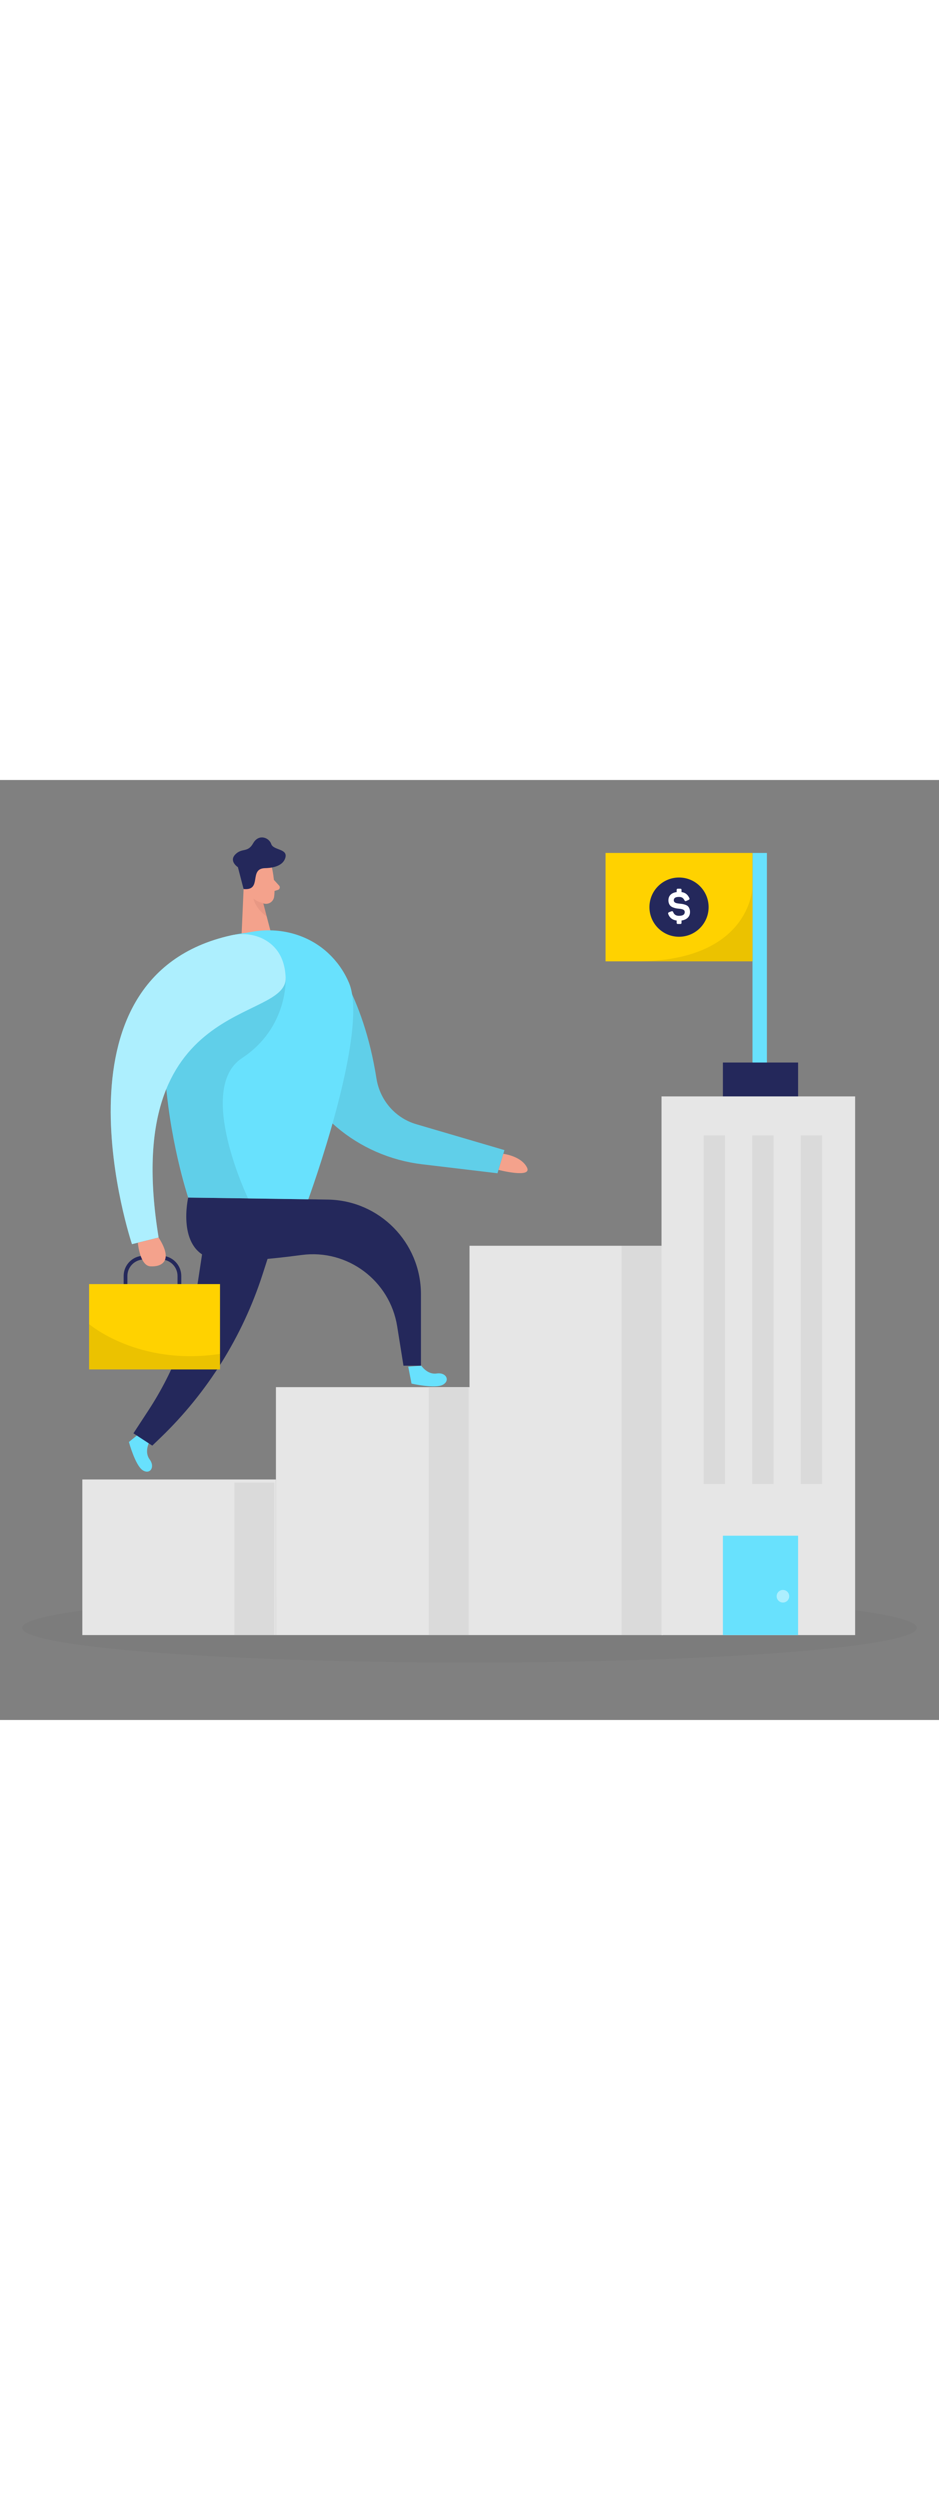 <svg id="_0162_career" xmlns="http://www.w3.org/2000/svg" viewBox="0 0 500 500" data-imageid="career-58" imageName="Career" class="illustrations_image" style="width: 188px;"><rect x="0" y="0" width="500" height="500" fill="#808080" stroke="none"/><defs><style>.cls-1_career-58{fill:#fff;}.cls-2_career-58{opacity:.19;}.cls-2_career-58,.cls-3_career-58,.cls-4_career-58,.cls-5_career-58,.cls-6_career-58{fill:none;}.cls-7_career-58{fill:#f4a28c;}.cls-3_career-58{opacity:.46;}.cls-8_career-58{fill:#a5a5a5;}.cls-9_career-58{fill:#ce8172;}.cls-10_career-58{fill:#e6e6e6;}.cls-4_career-58{opacity:.03;}.cls-5_career-58{opacity:.08;}.cls-6_career-58{opacity:.31;}.cls-11_career-58{fill:#24285b;}.cls-12_career-58{fill:#000001;}.cls-13_career-58{fill:#ffd200;}.cls-14_career-58{fill:#68e1fd;}</style></defs><g id="sd_career-58" class="cls-4_career-58"><ellipse class="cls-12_career-58" cx="250" cy="451" rx="238.2" ry="18.46"/></g><g id="person_career-58"><path class="cls-11_career-58" d="m96.53,271.48h-2v-7.65c0-4.83-3.93-8.77-8.77-8.77h-9.15c-4.83,0-8.77,3.93-8.77,8.77v7.13h-2v-7.13c0-5.94,4.83-10.77,10.77-10.77h9.15c5.94,0,10.77,4.83,10.77,10.77v7.65Z"/><path class="cls-14_career-58 targetColor" d="m184.5,107.86c5.94,11.42,12.36,28.11,15.96,50.93,1.82,11.53,9.99,21.03,21.19,24.31l46.95,13.77-3.7,12.32-40.11-4.78c-34.26-4.08-63.31-28.23-72.04-61.62-2.93-11.21-3.46-22.78.65-33.39,5.28-13.63,24.35-14.51,31.09-1.54Z" style="fill: rgb(104, 225, 253);"/><g class="cls-5_career-58"><path class="cls-12_career-58" d="m184.5,107.86c5.94,11.42,12.36,28.11,15.96,50.93,1.82,11.53,9.99,21.03,21.19,24.31l46.95,13.77-3.7,12.32-40.11-4.78c-34.26-4.08-63.31-28.23-72.04-61.62-2.93-11.21-3.46-22.78.65-33.39,5.28-13.63,24.35-14.51,31.09-1.54Z"/></g><path class="cls-14_career-58 targetColor" d="m224.33,311.54s3.24,4.92,8.2,4.15c4.96-.77,7.39,3.68,3.32,5.98s-16.72-.6-16.72-.6l-1.75-9.01,6.95-.53Z" style="fill: rgb(104, 225, 253);"/><path class="cls-14_career-58 targetColor" d="m79.49,352.23s-2.81,5.17.21,9.19c3.01,4.02.23,8.25-3.71,5.74-3.95-2.51-7.35-15.03-7.35-15.03l7.12-5.79,3.74,5.88Z" style="fill: rgb(104, 225, 253);"/><path class="cls-7_career-58" d="m145.04,47.71s1.73,8.51.93,14.39c-.32,2.39-2.55,4.08-4.94,3.73-2.96-.44-6.83-1.9-8.3-6.35l-3.44-7.24s-2-4.61,2.47-8.67c4.47-4.05,12.48-1.1,13.27,4.14Z"/><polygon class="cls-7_career-58" points="129.91 53.56 128.65 81.98 144.37 81.56 138.97 61.04 129.91 53.56"/><path class="cls-7_career-58" d="m136.71,56.14s-.44-3.31-2.91-2.77c-2.47.54-1.86,5.33,1.59,5.39l1.32-2.62Z"/><path class="cls-7_career-58" d="m145.85,53.13l2.78,3.05c.69.75.36,1.97-.62,2.27l-3.23,1,1.06-6.31Z"/><g class="cls-6_career-58"><path class="cls-9_career-58" d="m140.35,65.48s-2.95-.26-5.39-2.44c0,0,.81,5.15,7.07,9.6l-1.68-7.17Z"/></g><path class="cls-11_career-58" d="m100.21,222.12s-6.26,27.13,12.22,32.41c8.55,2.44,28.86.7,48.21-1.87,24.42-3.25,46.96,13.62,50.85,37.94l3.35,20.94h9.31v-38.01c0-27.52-22.1-49.94-49.62-50.34l-74.32-1.07Z"/><path class="cls-11_career-58" d="m109.97,236.71l-4.48,29.45c-3.74,24.62-12.73,48.14-26.35,68.99l-8.09,12.37,10.04,6.55,4.48-4.31c24.96-24.01,43.59-53.82,54.24-86.78l6.69-20.71-36.53-5.55Z"/><path class="cls-11_career-58" d="m129.71,58l-3.03-11.62s-4.95-3.17-1.36-6.81c3.59-3.64,6.54-.69,9.48-5.9,2.94-5.21,8.47-3.08,9.62.39s9.08,2.34,7.48,7.44c-1.6,5.1-8.76,5.34-10.78,5.39-8.9.24-1.25,12.08-11.4,11.12Z"/><path class="cls-14_career-58 targetColor" d="m131.17,81.29l3.17-.56c14.62-2.59,29.88,1.42,40.67,11.61,4.19,3.96,8.02,9.02,10.79,15.49,11.09,25.87-21.63,115.21-21.63,115.21l-63.97-.92s-43.2-133.05,30.96-140.83Z" style="fill: rgb(104, 225, 253);"/><g class="cls-5_career-58"><path class="cls-12_career-58" d="m152.1,105.2s1.61,26.39-23.25,42.75c-24.87,16.37,3.45,75.09,3.45,75.09l-32.09-.92s-11.06-37.65-11.65-57.67c-.59-20.02,8.19-59.95,63.54-59.25Z"/></g><path class="cls-14_career-58 targetColor" d="m123.03,82.65c5.58-1.24,11.49-.8,16.65,1.66,5.94,2.84,11.99,8.72,12.42,20.88.87,24.33-88.74,9.12-67.64,138.19l-14.18,3.52S22.55,105.01,123.03,82.65Z" style="fill: rgb(104, 225, 253);"/><g class="cls-3_career-58"><path class="cls-1_career-58" d="m123.03,82.65c5.58-1.24,11.49-.8,16.65,1.66,5.94,2.84,11.99,8.72,12.42,20.88.87,24.33-88.74,9.12-67.64,138.19l-14.18,3.52S22.55,105.01,123.03,82.65Z"/></g><path class="cls-7_career-58" d="m73.4,246.14s1.03,12.21,6.66,12.56,12.67-2.46,4.4-15.31l-11.06,2.75Z"/><path class="cls-7_career-58" d="m268.01,198.85s9.39,1.1,12.55,7.17c3.17,6.07-15.12,1.38-15.12,1.38l2.56-8.55Z"/><rect class="cls-13_career-58" x="47.45" y="268.14" width="69.7" height="45.4"/><g class="cls-5_career-58"><path class="cls-12_career-58" d="m47.45,289.43s26.12,22.44,69.7,15.84v8.27H47.45v-24.11Z"/></g></g><g id="buildings_career-58"><rect class="cls-14_career-58 targetColor" x="400.69" y="38.81" width="7.67" height="124.8" style="fill: rgb(104, 225, 253);"/><rect class="cls-10_career-58" x="43.84" y="372.07" width="103.09" height="82.76"/><rect class="cls-10_career-58" x="146.93" y="322.96" width="103.09" height="131.87"/><rect class="cls-10_career-58" x="250.01" y="247.76" width="103.09" height="207.07"/><rect class="cls-10_career-58" x="352.25" y="168.31" width="103.09" height="286.53"/><rect class="cls-11_career-58" x="384.93" y="150.29" width="40.04" height="18.01"/><rect class="cls-13_career-58" x="322.45" y="38.81" width="78.24" height="57.65"/><circle class="cls-11_career-58" cx="361.57" cy="67.63" r="15.76"/><path class="cls-1_career-58" d="m362.23,57.83c.51,0,.67.18.67.69v1.1c2.06.29,3.25,1.32,4.12,3.11.27.54.16.83-.45,1.1l-1.1.49c-.51.25-.76.13-1.05-.4-.6-1.16-1.34-1.72-2.87-1.72-1.9,0-2.78.56-2.78,1.84,0,.83.76,1.34,1.55,1.5.38.09.92.18,1.61.25,1.25.11,1.88.2,2.98.58.56.2.99.43,1.32.72.63.58,1.19,1.7,1.19,3.13,0,2.44-1.63,4.1-4.52,4.52v1.16c0,.52-.16.69-.67.69h-1.23c-.52,0-.69-.18-.69-.69v-1.14c-2.24-.29-3.74-1.43-4.48-3.45-.18-.49,0-.83.52-1.03l1.1-.4c.56-.2.81-.07,1.05.49.49,1.25,1.5,1.88,3.02,1.88,2.06,0,3.09-.65,3.09-1.97,0-.69-.31-1.12-.96-1.39-.65-.25-1.21-.34-2.22-.43-1.23-.11-1.93-.25-3-.65-.54-.2-.96-.45-1.3-.74-.67-.6-1.21-1.68-1.21-3.04,0-2.42,1.52-4.03,4.39-4.41v-1.1c0-.52.18-.69.69-.69h1.23Z"/><rect class="cls-14_career-58 targetColor" x="384.93" y="401.98" width="40.04" height="52.85" style="fill: rgb(104, 225, 253);"/><g class="cls-2_career-58"><rect class="cls-8_career-58" x="374.71" y="189.04" width="11.36" height="185.43"/></g><g class="cls-2_career-58"><rect class="cls-8_career-58" x="400.55" y="189.04" width="11.36" height="185.43"/></g><g class="cls-2_career-58"><rect class="cls-8_career-58" x="426.39" y="189.04" width="11.36" height="185.43"/></g><g class="cls-2_career-58"><rect class="cls-8_career-58" x="330.97" y="247.76" width="21.28" height="207.07"/></g><g class="cls-2_career-58"><rect class="cls-8_career-58" x="228.31" y="323.31" width="21.28" height="131.52"/></g><g class="cls-2_career-58"><rect class="cls-8_career-58" x="124.83" y="373.74" width="21.28" height="81.09"/></g><g class="cls-3_career-58"><circle class="cls-1_career-58" cx="416.9" cy="434.18" r="3.35"/></g><g class="cls-5_career-58"><path class="cls-12_career-58" d="m400.55,57.83s-1.42,38.77-61.91,38.63h62.05l-.14-38.63Z"/></g></g></svg>